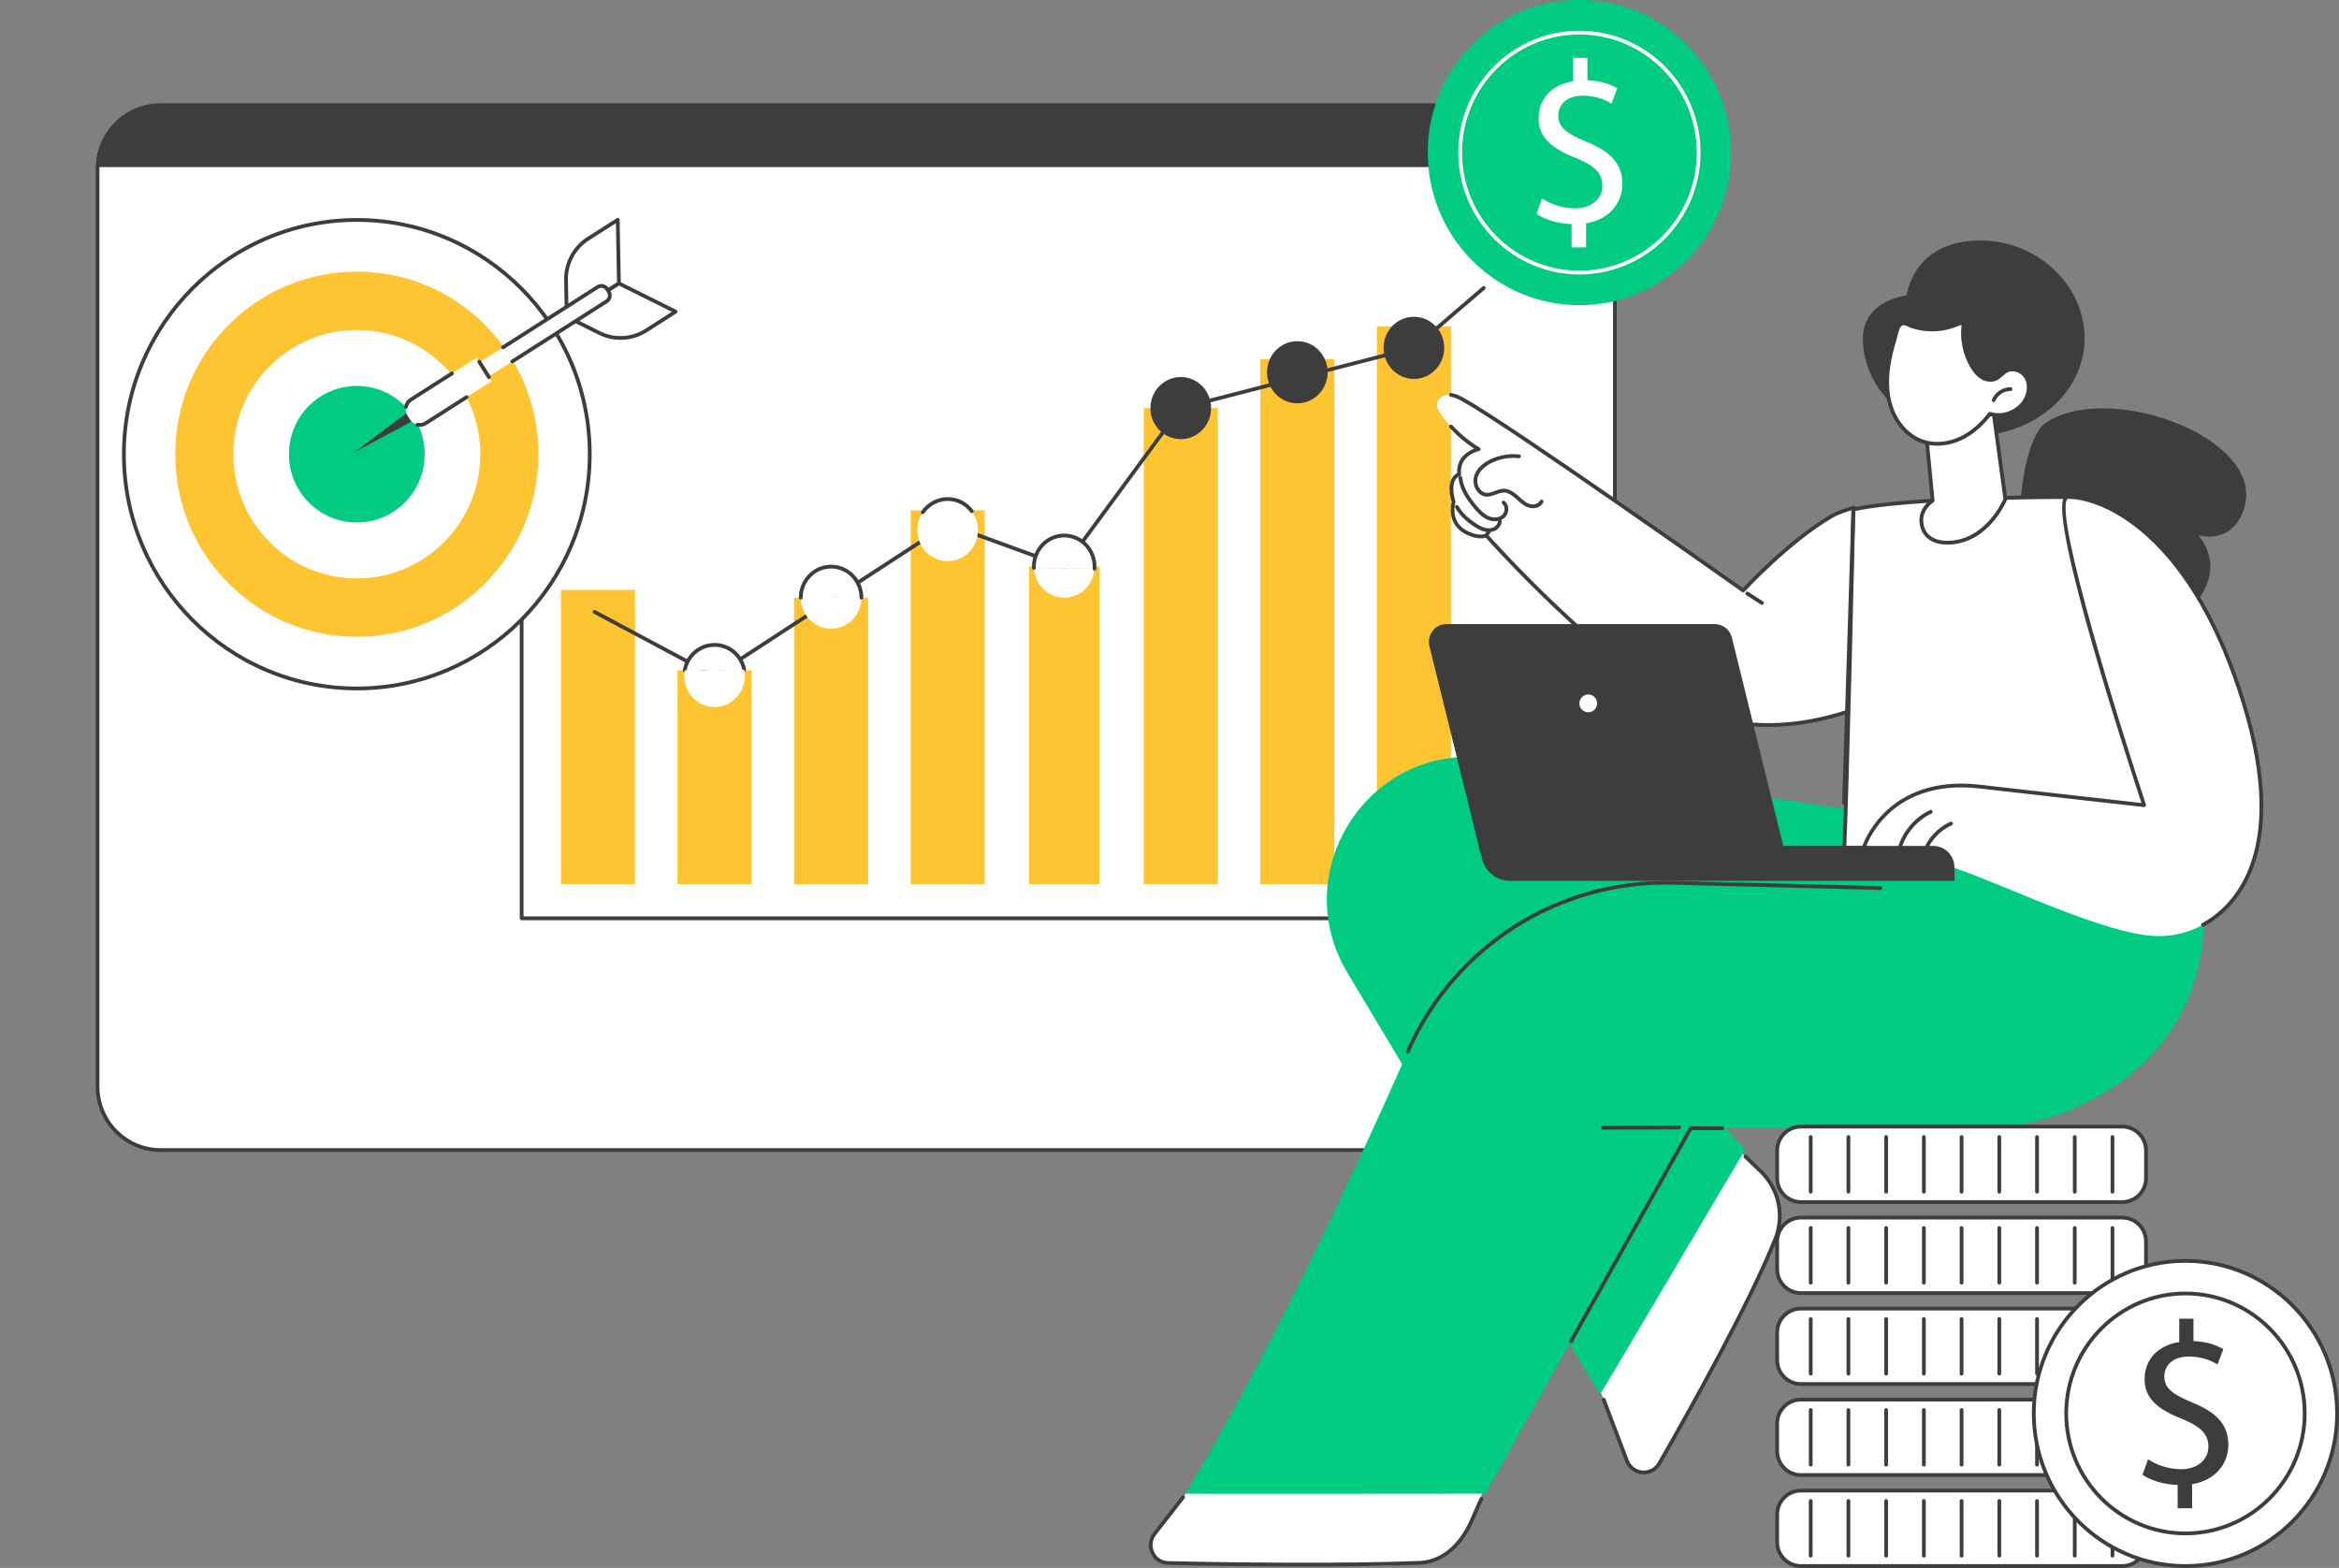 <svg width="270" height="181" viewBox="0 0 270 181" fill="none" xmlns="http://www.w3.org/2000/svg">
<rect x="0" y="0" width="270" height="181" fill="#808080" stroke="none"/>
<g clip-path="url(#clip0_1287_30385)">
<path d="M179.127 12.133H18.545C14.521 12.133 11.259 15.415 11.259 19.463V125.43C11.259 129.478 14.521 132.76 18.545 132.76H179.127C183.151 132.76 186.413 129.478 186.413 125.43V19.463C186.413 15.415 183.151 12.133 179.127 12.133Z" fill="white"/>
<path d="M186.413 19.29L186.307 18.214C185.662 14.659 182.728 12.368 179.93 12.133H17.499C15.453 12.41 11.918 14.436 11.335 18.103L11.259 19.29H186.413Z" fill="#3D3D3D"/>
<path d="M179.127 132.978H18.545C14.408 132.978 11.043 129.593 11.043 125.431V19.464C11.043 15.302 14.408 11.916 18.545 11.916H179.127C183.264 11.916 186.629 15.302 186.629 19.464V125.43C186.629 129.592 183.264 132.977 179.127 132.977V132.978ZM18.545 12.351C14.647 12.351 11.476 15.542 11.476 19.464V125.43C11.476 129.351 14.647 132.542 18.545 132.542H179.127C183.025 132.542 186.197 129.351 186.197 125.43V19.464C186.197 15.542 183.025 12.351 179.127 12.351H18.545Z" fill="#3D3D3D"/>
<path d="M169.321 106.226H60.216C60.096 106.226 59.999 106.128 59.999 106.009V37.671C59.999 37.55 60.097 37.453 60.216 37.453C60.334 37.453 60.432 37.55 60.432 37.671V105.791H169.321C169.441 105.791 169.538 105.888 169.538 106.009C169.538 106.129 169.441 106.226 169.321 106.226Z" fill="#3D3D3D"/>
<path d="M73.3 68.098H64.752V102.058H73.3V68.098Z" fill="#FEC432"/>
<path d="M86.756 77.387H78.207V102.06H86.756V77.387Z" fill="#FEC432"/>
<path d="M100.211 68.994H91.662V102.059H100.211V68.994Z" fill="#FEC432"/>
<path d="M113.665 58.906H105.117V102.059H113.665V58.906Z" fill="#FEC432"/>
<path d="M126.904 65.406H118.787V102.059H126.904V65.406Z" fill="#FEC432"/>
<path d="M140.575 47.109H132.027V102.06H140.575V47.109Z" fill="#FEC432"/>
<path d="M154.03 41.451H145.482V102.058H154.03V41.451Z" fill="#FEC432"/>
<path d="M167.485 37.67H158.937V102.058H167.485V37.67Z" fill="#FEC432"/>
<path d="M82.481 78.25C82.447 78.25 82.411 78.242 82.38 78.225L68.535 70.833C68.428 70.777 68.389 70.645 68.445 70.539C68.501 70.432 68.632 70.392 68.738 70.449L82.47 77.78L109.273 60.321C109.33 60.284 109.4 60.275 109.465 60.299L122.768 65.145L136.127 46.978C136.156 46.937 136.198 46.909 136.246 46.897L163.108 39.956L171.132 33.076C171.223 32.997 171.359 33.008 171.437 33.1C171.515 33.191 171.504 33.329 171.412 33.407L163.351 40.321C163.326 40.342 163.297 40.357 163.264 40.366L136.428 47.3L123.019 65.536C122.962 65.613 122.86 65.643 122.771 65.611L109.417 60.746L82.598 78.215C82.563 78.237 82.521 78.249 82.48 78.249L82.481 78.25Z" fill="#3D3D3D"/>
<path d="M126.339 65.653C126.216 67.52 124.699 68.996 122.846 68.996C120.992 68.996 119.425 67.471 119.348 65.561L126.339 65.653Z" fill="white"/>
<path d="M119.348 65.558C119.346 65.508 119.345 65.456 119.345 65.406C119.345 63.425 120.912 61.818 122.846 61.818C124.779 61.818 126.346 63.425 126.346 65.406C126.346 65.488 126.344 65.57 126.339 65.65L119.348 65.558Z" fill="white"/>
<path d="M126.34 65.868C126.34 65.868 126.33 65.868 126.325 65.868C126.205 65.861 126.115 65.757 126.123 65.637C126.128 65.561 126.131 65.484 126.131 65.406C126.131 63.548 124.657 62.037 122.847 62.037C121.036 62.037 119.562 63.548 119.562 65.406C119.562 65.455 119.563 65.504 119.565 65.551C119.57 65.672 119.476 65.772 119.356 65.776C119.241 65.782 119.136 65.687 119.132 65.567C119.13 65.513 119.129 65.46 119.129 65.406C119.129 63.307 120.797 61.6 122.848 61.6C124.898 61.6 126.566 63.307 126.566 65.406C126.566 65.493 126.563 65.579 126.557 65.665C126.549 65.78 126.454 65.868 126.341 65.868H126.34Z" fill="#3D3D3D"/>
<path d="M99.437 68.994C99.437 70.975 97.87 72.582 95.936 72.582C94.002 72.582 92.435 70.975 92.435 68.994H99.438H99.437Z" fill="white"/>
<path d="M92.435 68.996C92.435 67.014 94.002 65.408 95.936 65.408C97.87 65.408 99.437 67.014 99.437 68.996H92.434H92.435Z" fill="white"/>
<path d="M99.437 69.213C99.317 69.213 99.221 69.116 99.221 68.995C99.221 67.137 97.747 65.626 95.936 65.626C94.125 65.626 92.651 67.138 92.651 68.995C92.651 69.116 92.555 69.213 92.435 69.213C92.315 69.213 92.219 69.116 92.219 68.995C92.219 66.897 93.886 65.189 95.937 65.189C97.988 65.189 99.655 66.897 99.655 68.995C99.655 69.116 99.558 69.213 99.439 69.213H99.437Z" fill="#3D3D3D"/>
<path d="M109.391 64.782C111.324 64.782 112.892 63.176 112.892 61.195C112.892 59.214 111.324 57.607 109.391 57.607C107.457 57.607 105.89 59.214 105.89 61.195C105.89 63.176 107.457 64.782 109.391 64.782Z" fill="white"/>
<path d="M106.522 59.355C106.48 59.355 106.438 59.343 106.399 59.316C106.301 59.248 106.276 59.113 106.344 59.014C107.04 57.996 108.18 57.389 109.391 57.389C110.602 57.389 111.636 57.935 112.347 58.886C112.419 58.982 112.399 59.119 112.304 59.191C112.208 59.263 112.073 59.244 112.001 59.147C111.373 58.306 110.422 57.824 109.391 57.824C108.36 57.824 107.316 58.361 106.7 59.26C106.658 59.321 106.591 59.354 106.521 59.354L106.522 59.355Z" fill="#3D3D3D"/>
<path d="M136.301 50.696C138.234 50.696 139.802 49.09 139.802 47.109C139.802 45.128 138.234 43.522 136.301 43.522C134.367 43.522 132.8 45.128 132.8 47.109C132.8 49.09 134.367 50.696 136.301 50.696Z" fill="#3D3D3D"/>
<path d="M149.756 46.559C151.69 46.559 153.257 44.953 153.257 42.972C153.257 40.991 151.69 39.385 149.756 39.385C147.823 39.385 146.256 40.991 146.256 42.972C146.256 44.953 147.823 46.559 149.756 46.559Z" fill="#3D3D3D"/>
<path d="M163.211 43.743C165.145 43.743 166.712 42.137 166.712 40.156C166.712 38.175 165.145 36.568 163.211 36.568C161.278 36.568 159.71 38.175 159.71 40.156C159.71 42.137 161.278 43.743 163.211 43.743Z" fill="#3D3D3D"/>
<path d="M79.036 77.385C79.333 75.711 80.763 74.443 82.481 74.443C84.199 74.443 85.585 75.673 85.911 77.308L79.036 77.385Z" fill="white"/>
<path d="M79.036 77.603C79.023 77.603 79.011 77.602 78.998 77.6C78.88 77.579 78.802 77.466 78.823 77.348C79.144 75.539 80.682 74.227 82.481 74.227C84.28 74.227 85.772 75.504 86.124 77.266C86.147 77.384 86.071 77.498 85.954 77.522C85.837 77.546 85.723 77.47 85.7 77.352C85.388 75.793 84.035 74.662 82.482 74.662C80.929 74.662 79.535 75.823 79.251 77.424C79.232 77.53 79.14 77.604 79.037 77.604L79.036 77.603Z" fill="#3D3D3D"/>
<path d="M85.911 77.309C85.957 77.542 85.982 77.784 85.982 78.032C85.982 80.013 84.415 81.619 82.481 81.619C80.547 81.619 78.98 80.013 78.98 78.032C78.98 77.811 79 77.595 79.037 77.386L85.912 77.309H85.911Z" fill="white"/>
<path d="M41.189 79.475C56.038 79.475 68.076 67.367 68.076 52.432C68.076 37.496 56.038 25.389 41.189 25.389C26.34 25.389 14.302 37.496 14.302 52.432C14.302 67.367 26.34 79.475 41.189 79.475Z" fill="white"/>
<path d="M41.189 79.693C26.244 79.693 14.086 67.465 14.086 52.433C14.086 37.401 26.244 25.172 41.189 25.172C56.134 25.172 68.293 37.401 68.293 52.433C68.293 67.465 56.134 79.693 41.189 79.693ZM41.189 25.607C26.483 25.607 14.518 37.641 14.518 52.433C14.518 67.224 26.483 79.257 41.189 79.257C55.895 79.257 67.86 67.223 67.86 52.433C67.86 37.642 55.895 25.607 41.189 25.607Z" fill="#3D3D3D"/>
<path d="M41.189 73.51C46.787 73.51 52.05 71.317 56.008 67.336C59.966 63.355 62.146 58.061 62.146 52.432C62.146 46.802 59.967 41.508 56.008 37.527C52.05 33.546 46.787 31.354 41.189 31.354C35.591 31.354 30.329 33.546 26.371 37.527C22.413 41.508 20.232 46.802 20.232 52.432C20.232 58.061 22.412 63.355 26.371 67.336C30.329 71.317 35.591 73.51 41.189 73.51Z" fill="#FEC432"/>
<path d="M41.189 66.771C44.997 66.771 48.576 65.279 51.269 62.571C53.962 59.863 55.444 56.263 55.444 52.432C55.444 48.602 53.962 45.001 51.269 42.293C48.576 39.585 44.997 38.094 41.189 38.094C37.382 38.094 33.802 39.585 31.109 42.293C28.417 45.001 26.934 48.602 26.934 52.432C26.934 56.263 28.417 59.863 31.109 62.571C33.802 65.279 37.382 66.771 41.189 66.771Z" fill="white"/>
<path d="M41.189 60.312C43.282 60.312 45.249 59.492 46.729 58.003C48.209 56.515 49.024 54.536 49.024 52.431C49.024 50.325 48.209 48.347 46.729 46.858C45.249 45.37 43.282 44.551 41.189 44.551C39.096 44.551 37.129 45.371 35.649 46.859C34.17 48.348 33.355 50.326 33.355 52.432C33.355 54.537 34.17 56.516 35.649 58.004C37.129 59.493 39.096 60.312 41.189 60.312Z" fill="#00CB82"/>
<path d="M47.803 48.501L40.843 52.242L47.174 47.504L47.803 48.501Z" fill="#3D3D3D"/>
<path d="M71.447 32.718L65.421 36.562L65.34 32.307C65.304 30.39 66.264 28.592 67.875 27.565L71.308 25.375L71.447 32.718Z" fill="white"/>
<path d="M65.421 36.781C65.385 36.781 65.35 36.772 65.319 36.755C65.25 36.717 65.206 36.646 65.204 36.567L65.124 32.312C65.086 30.332 66.096 28.442 67.759 27.381L71.192 25.192C71.257 25.15 71.341 25.147 71.41 25.184C71.479 25.221 71.522 25.293 71.524 25.372L71.663 32.715C71.665 32.791 71.627 32.862 71.563 32.902L65.537 36.747C65.501 36.77 65.461 36.781 65.421 36.781ZM71.098 25.766L67.99 27.749C66.454 28.73 65.521 30.474 65.555 32.304L65.629 36.172L71.228 32.601L71.098 25.767V25.766Z" fill="#3D3D3D"/>
<path d="M71.447 32.719L65.421 36.563L69.213 38.45C70.922 39.301 72.949 39.193 74.56 38.166L77.993 35.976L71.448 32.719H71.447Z" fill="white"/>
<path d="M71.63 39.233C70.769 39.233 69.907 39.038 69.117 38.645L65.324 36.758C65.254 36.724 65.208 36.653 65.204 36.574C65.2 36.496 65.239 36.421 65.305 36.379L71.331 32.534C71.395 32.493 71.475 32.488 71.543 32.523L78.087 35.78C78.157 35.815 78.203 35.885 78.207 35.964C78.211 36.042 78.173 36.117 78.107 36.16L74.674 38.35C73.754 38.936 72.693 39.233 71.629 39.233H71.63ZM65.861 36.54L69.309 38.255C70.94 39.066 72.907 38.961 74.443 37.981L77.55 35.998L71.459 32.967L65.86 36.539L65.861 36.54Z" fill="#3D3D3D"/>
<path d="M50.856 44.697L68.986 33.131C69.36 32.892 69.857 33.004 70.094 33.381L70.274 33.666C70.512 34.043 70.4 34.543 70.026 34.782L51.897 46.348L50.857 44.698L50.856 44.697Z" fill="white"/>
<path d="M59.132 41.95C59.06 41.95 58.99 41.914 58.949 41.849C58.885 41.747 58.915 41.612 59.016 41.548L69.909 34.599C70.182 34.425 70.263 34.059 70.09 33.785L69.91 33.5C69.826 33.366 69.695 33.274 69.543 33.24C69.391 33.205 69.233 33.233 69.101 33.317L58.182 40.283C58.082 40.347 57.947 40.318 57.883 40.216C57.819 40.114 57.849 39.979 57.95 39.915L68.869 32.949C69.099 32.803 69.371 32.754 69.637 32.814C69.903 32.874 70.13 33.035 70.275 33.265L70.455 33.55C70.601 33.782 70.649 34.057 70.589 34.324C70.53 34.591 70.37 34.819 70.14 34.966L59.247 41.915C59.211 41.938 59.171 41.949 59.131 41.949L59.132 41.95Z" fill="#3D3D3D"/>
<path d="M47.443 46.124L55.024 41.288L56.739 44.009L49.158 48.846C48.541 49.24 47.722 49.055 47.331 48.434L47.034 47.964C46.643 47.342 46.827 46.519 47.444 46.125L47.443 46.124Z" fill="white"/>
<path d="M56.443 43.757C56.371 43.757 56.301 43.721 56.26 43.656L55.136 41.874C55.073 41.772 55.102 41.637 55.203 41.573C55.305 41.509 55.438 41.538 55.502 41.64L56.626 43.422C56.69 43.524 56.66 43.659 56.559 43.723C56.523 43.746 56.483 43.757 56.443 43.757Z" fill="#3D3D3D"/>
<path d="M46.854 47.208C46.84 47.208 46.825 47.207 46.812 47.204C46.695 47.181 46.618 47.066 46.642 46.948C46.725 46.528 46.968 46.171 47.328 45.941L52.062 42.921C52.164 42.856 52.297 42.886 52.361 42.988C52.425 43.09 52.396 43.224 52.294 43.289L47.56 46.309C47.301 46.473 47.126 46.73 47.066 47.033C47.045 47.137 46.955 47.208 46.854 47.208Z" fill="#3D3D3D"/>
<path d="M48.451 49.271C48.352 49.271 48.253 49.261 48.154 49.242C48.036 49.219 47.96 49.105 47.983 48.986C48.005 48.867 48.117 48.79 48.236 48.814C48.515 48.869 48.801 48.814 49.042 48.662L53.742 45.663C53.843 45.599 53.977 45.628 54.041 45.73C54.105 45.832 54.076 45.967 53.974 46.031L49.274 49.03C49.025 49.189 48.74 49.271 48.45 49.271H48.451Z" fill="#3D3D3D"/>
<path d="M194.698 30.069C201.535 23.19 201.535 12.037 194.698 5.158C187.861 -1.721 176.775 -1.721 169.938 5.158C163.1 12.037 163.1 23.19 169.938 30.069C176.775 36.947 187.861 36.947 194.698 30.069Z" fill="#00CB82"/>
<path d="M182.318 31.68C174.608 31.68 168.336 25.37 168.336 17.613C168.336 9.857 174.608 3.547 182.318 3.547C190.028 3.547 196.3 9.857 196.3 17.613C196.3 25.37 190.028 31.68 182.318 31.68ZM182.318 3.983C174.847 3.983 168.77 10.098 168.77 17.613C168.77 25.129 174.847 31.244 182.318 31.244C189.789 31.244 195.866 25.129 195.866 17.613C195.866 10.098 189.789 3.983 182.318 3.983Z" fill="white"/>
<path d="M181.417 28.553V25.862C179.881 25.835 178.292 25.355 177.365 24.689L178.001 22.904C178.955 23.543 180.332 24.05 181.816 24.05C183.696 24.05 184.967 22.957 184.967 21.439C184.967 19.92 183.934 19.067 181.974 18.268C179.272 17.201 177.603 15.976 177.603 13.658C177.603 11.339 179.166 9.767 181.603 9.367V6.676H183.245V9.261C184.835 9.315 185.92 9.741 186.689 10.194L186.026 11.953C185.47 11.633 184.383 11.046 182.689 11.046C180.649 11.046 179.881 12.273 179.881 13.338C179.881 14.724 180.861 15.417 183.165 16.377C185.893 17.496 187.272 18.882 187.272 21.254C187.272 23.359 185.815 25.332 183.087 25.785V28.556H181.418L181.417 28.553Z" fill="white"/>
<path d="M236.005 48.922C233.572 50.678 231.388 62.496 235.394 71.529C239.399 80.561 260.672 70.445 253.778 61.793C253.778 61.793 257.627 62.993 259.02 58.764C261.748 50.489 243.089 43.808 236.005 48.922Z" fill="#3D3D3D"/>
<path d="M215.042 39.034C215.042 45.249 220.772 50.287 227.839 50.287C234.907 50.287 240.636 45.249 240.636 39.034C240.636 32.82 234.895 27.371 227.839 27.782C220.726 28.195 220.097 34.094 220.097 34.094C220.097 34.094 215.042 34.663 215.042 39.034Z" fill="#3D3D3D"/>
<path d="M167.615 91.712L197.422 91.811L211.405 96.22C217.358 110.068 181.293 114.098 181.293 114.098L203.23 135.197C205.334 137.22 206.015 140.328 204.926 143.042C201.922 150.525 195.073 162.778 191.545 168.932C190.671 170.456 188.428 170.276 187.804 168.633L184.255 159.295L160.605 114.641C152.104 103.839 153.91 91.666 167.615 91.711V91.712Z" fill="white"/>
<path d="M189.751 170.196C189.69 170.196 189.628 170.194 189.565 170.188C188.673 170.117 187.921 169.551 187.602 168.712L184.919 161.649C184.876 161.536 184.931 161.41 185.043 161.368C185.155 161.325 185.28 161.381 185.323 161.493L188.006 168.556C188.265 169.238 188.876 169.697 189.599 169.754C190.322 169.812 190.995 169.455 191.358 168.824C195.077 162.338 201.759 150.353 204.725 142.961C205.785 140.32 205.14 137.334 203.081 135.354L201.327 133.668C201.24 133.585 201.237 133.447 201.32 133.36C201.402 133.273 201.539 133.27 201.626 133.353L203.379 135.04C205.567 137.143 206.253 140.317 205.126 143.124C202.15 150.54 195.456 162.546 191.732 169.042C191.318 169.765 190.57 170.196 189.751 170.196Z" fill="#3D3D3D"/>
<path d="M171.817 87.542L204.011 92.029L223.587 100.927C227.638 115.452 183.44 113.852 183.44 113.852L201.491 132.673C200.707 133.868 185.112 160.432 184.688 160.96L155.485 112.21C148.503 100.36 158.241 85.651 171.816 87.542H171.817Z" fill="#00CB82"/>
<path d="M165.919 122.574C157.15 142.47 143.122 164.912 133.438 176.869C132.299 178.275 133.034 180.664 134.823 180.428C134.823 180.428 153.537 180.917 159.772 180.744C167.461 180.53 168.567 178.85 170.044 174.97L188.318 130.309C188.318 130.309 171.264 110.445 165.918 122.573L165.919 122.574Z" fill="white"/>
<path d="M150.658 180.833C144.612 180.833 138.598 180.743 134.817 180.646C133.933 180.623 133.163 180.098 132.809 179.276C132.448 178.437 132.596 177.492 133.199 176.812L136.399 172.706C136.473 172.612 136.608 172.595 136.703 172.669C136.797 172.744 136.813 172.881 136.739 172.975L133.53 177.092C133.033 177.654 132.912 178.422 133.207 179.104C133.498 179.779 134.103 180.193 134.828 180.212C141.564 180.386 155.398 180.534 163.847 180.195C167.427 180.051 169.203 176.652 169.801 175.197C170.047 174.598 170.77 173 170.802 172.931C170.852 172.822 170.98 172.773 171.089 172.824C171.198 172.874 171.245 173.003 171.196 173.112C171.188 173.129 170.445 174.772 170.201 175.364C168.891 178.554 166.522 180.523 163.865 180.63C160.15 180.78 155.394 180.835 150.658 180.835V180.833Z" fill="#3D3D3D"/>
<path d="M136.814 172.438C145.503 158.197 155.546 137.175 162.5 121.399C167.845 109.271 179.934 101.574 193.13 101.907L220.525 102.6C220.525 102.6 236.968 113.911 241.43 123.939C242.98 127.425 237.87 129.238 230.541 130.119C216.106 130.309 195.165 130.237 195.165 130.237L171.472 172.426C169.224 172.449 137.877 172.436 136.814 172.436V172.438Z" fill="#00CB82"/>
<path d="M162.5 121.617C162.47 121.617 162.441 121.611 162.412 121.598C162.303 121.55 162.254 121.421 162.302 121.31C167.704 109.054 179.799 101.356 193.136 101.69L217.074 102.296C217.194 102.299 217.288 102.399 217.285 102.52C217.282 102.639 217.186 102.733 217.069 102.733H217.063L193.125 102.126C179.972 101.797 168.029 109.393 162.698 121.487C162.663 121.569 162.583 121.617 162.501 121.617H162.5Z" fill="#3D3D3D"/>
<path d="M181.352 155.054C181.315 155.054 181.279 155.045 181.245 155.026C181.141 154.967 181.105 154.834 181.164 154.729L194.977 130.132C195.016 130.064 195.088 130.021 195.166 130.021L198.812 130.03C198.932 130.03 199.028 130.128 199.028 130.249C199.028 130.37 198.931 130.467 198.812 130.467L195.293 130.459L181.542 154.945C181.502 155.016 181.429 155.056 181.353 155.056L181.352 155.054Z" fill="#3D3D3D"/>
<path d="M185.052 130.406C184.933 130.406 184.836 130.309 184.836 130.19C184.836 130.069 184.932 129.971 185.051 129.971L193.836 129.938C193.955 129.938 194.052 130.034 194.052 130.154C194.052 130.275 193.956 130.373 193.837 130.373L185.052 130.406Z" fill="#3D3D3D"/>
<path d="M204.011 92.029L218.107 102.364C218.107 102.364 232.316 116.293 233.378 129.751C233.378 129.751 260.733 125.677 253.116 95.221L218.35 94.227L204.011 92.029Z" fill="#00CB82"/>
<path d="M166.447 48.003C166.098 47.539 165.762 46.966 165.929 46.409C166.093 45.859 166.714 45.551 167.285 45.569C167.857 45.587 168.386 45.857 168.888 46.133C174.487 49.219 201.219 68.165 201.219 68.165C201.219 68.165 206.415 62.495 211.464 59.566C214.015 58.087 220.21 57.919 225.596 57.741C230.867 57.568 235.361 57.393 235.361 57.393C235.361 57.393 236.151 73.409 214.136 81.801C208.884 83.803 202.895 83.848 198.572 83.031C192.302 81.846 183.398 73.593 181.399 71.737C179.933 70.376 171.576 61.825 171.576 61.825C171.576 61.825 170.643 62.236 169.148 61.404C167.071 60.248 167.796 57.945 167.796 57.945C166.97 55.097 168.444 54.752 168.444 54.752C168.189 52.373 170.691 51.85 170.691 51.85C169.114 50.941 167.545 49.459 166.447 48.003Z" fill="white"/>
<path d="M203.394 69.829C203.354 69.829 203.314 69.818 203.277 69.794L201.581 68.698C201.481 68.632 201.452 68.498 201.516 68.397C201.581 68.296 201.715 68.266 201.815 68.332L203.511 69.428C203.611 69.494 203.641 69.628 203.576 69.729C203.535 69.793 203.465 69.829 203.394 69.829Z" fill="#3D3D3D"/>
<path d="M201.219 68.383C201.175 68.383 201.132 68.37 201.094 68.343C200.824 68.153 174.148 49.282 168.784 46.325C168.364 46.093 167.916 45.862 167.457 45.801C167.338 45.786 167.254 45.677 167.27 45.557C167.285 45.438 167.397 45.352 167.513 45.369C168.046 45.44 168.536 45.691 168.992 45.942C174.163 48.794 198.99 66.323 201.189 67.878C202.028 66.984 206.777 62.032 211.355 59.377C211.889 59.068 212.836 58.704 213.889 58.404C214.003 58.371 214.124 58.439 214.156 58.555C214.189 58.67 214.122 58.791 214.007 58.824C213.219 59.048 212.166 59.41 211.572 59.755C206.609 62.633 201.43 68.256 201.378 68.313C201.336 68.359 201.278 68.383 201.219 68.383Z" fill="#3D3D3D"/>
<path d="M204.128 83.915C201.927 83.915 199.808 83.626 197.78 83.046C187.95 80.24 172.845 63.568 171.508 62.075C171.166 62.165 170.28 62.282 169.043 61.595C167.042 60.481 167.468 58.353 167.57 57.947C167.231 56.748 167.245 55.819 167.613 55.188C167.803 54.859 168.05 54.691 168.214 54.609C168.11 52.857 169.435 52.082 170.173 51.79C169.21 51.175 168.214 50.335 167.327 49.384C167.245 49.296 167.249 49.159 167.336 49.077C167.424 48.994 167.561 48.998 167.642 49.086C168.627 50.142 169.748 51.056 170.798 51.661C170.876 51.706 170.918 51.794 170.904 51.883C170.89 51.972 170.823 52.045 170.735 52.062C170.641 52.082 168.429 52.578 168.659 54.728C168.671 54.838 168.599 54.939 168.493 54.964C168.483 54.967 168.19 55.047 167.978 55.421C167.771 55.789 167.607 56.515 168.003 57.884C168.015 57.926 168.015 57.969 168.002 58.011C167.975 58.098 167.359 60.161 169.253 61.214C170.62 61.975 171.455 61.64 171.489 61.625C171.575 61.589 171.675 61.611 171.736 61.68C171.895 61.86 187.777 79.738 197.897 82.627C202.518 83.946 207.633 83.732 213.098 81.988C213.213 81.951 213.334 82.016 213.371 82.129C213.407 82.244 213.344 82.367 213.23 82.403C210.074 83.41 207.031 83.915 204.128 83.915Z" fill="#3D3D3D"/>
<path d="M172.56 60.173C172.265 60.173 171.957 60.108 171.663 59.974C171.064 59.704 170.597 59.217 170.183 58.731C169.653 58.112 168.998 57.272 168.625 56.269C168.493 55.912 168.403 55.546 168.36 55.181C168.346 55.062 168.431 54.954 168.549 54.939C168.669 54.925 168.775 55.01 168.789 55.129C168.829 55.459 168.91 55.792 169.03 56.116C169.379 57.055 170.005 57.854 170.51 58.446C170.952 58.964 171.348 59.354 171.84 59.576C172.291 59.779 172.937 59.826 173.363 59.469C173.564 59.3 173.684 59.018 173.678 58.732C173.675 58.599 173.638 58.35 173.429 58.192C173.333 58.12 173.315 57.983 173.387 57.887C173.458 57.791 173.594 57.772 173.689 57.845C173.948 58.042 174.101 58.361 174.11 58.722C174.12 59.138 173.94 59.552 173.64 59.803C173.35 60.047 172.967 60.171 172.56 60.171V60.173Z" fill="#3D3D3D"/>
<path d="M176.936 58.667C176.749 58.667 176.563 58.636 176.394 58.577C175.893 58.401 175.503 58.047 175.127 57.706C175.066 57.651 175.006 57.596 174.946 57.543C174.587 57.225 174.109 56.86 173.59 56.856H173.581C173.29 56.856 173.003 56.965 172.698 57.081C172.336 57.218 171.96 57.36 171.55 57.326C171.123 57.291 170.736 57.057 170.46 56.666C170.129 56.197 170.009 55.572 170.147 55.035C170.431 53.929 171.465 53.297 172.056 53.018C173.089 52.53 174.233 52.338 175.368 52.463C175.487 52.476 175.572 52.583 175.559 52.703C175.547 52.823 175.439 52.909 175.32 52.896C174.266 52.779 173.201 52.958 172.24 53.412C171.718 53.658 170.807 54.211 170.567 55.144C170.46 55.56 170.554 56.047 170.814 56.414C171.014 56.698 171.289 56.868 171.587 56.892C171.9 56.917 172.215 56.799 172.547 56.673C172.874 56.55 173.214 56.421 173.582 56.421H173.594C174.257 56.426 174.818 56.848 175.233 57.216C175.295 57.271 175.356 57.327 175.418 57.382C175.779 57.71 176.12 58.018 176.538 58.166C176.976 58.32 177.566 58.211 177.747 57.805C177.796 57.695 177.923 57.647 178.033 57.695C178.142 57.744 178.191 57.873 178.142 57.983C177.934 58.452 177.431 58.667 176.937 58.667H176.936Z" fill="#3D3D3D"/>
<path d="M171.86 61.422C171.679 61.422 171.491 61.397 171.301 61.346C170.877 61.232 170.496 61.009 170.181 60.805C169.153 60.141 168.433 59.425 167.978 58.618C167.919 58.513 167.956 58.381 168.06 58.321C168.164 58.262 168.296 58.299 168.355 58.404C168.774 59.148 169.447 59.814 170.415 60.438C170.703 60.624 171.046 60.827 171.413 60.925C171.782 61.023 172.139 61.003 172.416 60.865C172.713 60.718 172.917 60.413 172.913 60.124C172.911 60.004 173.006 59.905 173.126 59.903C173.244 59.892 173.344 59.997 173.346 60.117C173.353 60.577 173.057 61.033 172.609 61.256C172.387 61.367 172.131 61.422 171.862 61.422H171.86Z" fill="#3D3D3D"/>
<path d="M171.631 61.93C171.579 61.93 171.528 61.911 171.485 61.873C171.397 61.793 171.39 61.655 171.47 61.566C171.567 61.457 171.645 61.328 171.697 61.19C171.738 61.077 171.863 61.021 171.975 61.062C172.087 61.104 172.144 61.23 172.102 61.342C172.031 61.533 171.927 61.706 171.791 61.858C171.748 61.905 171.69 61.93 171.63 61.93H171.631Z" fill="#3D3D3D"/>
<path d="M249.783 98.648L239.399 57.37C239.399 57.37 220.6 57.304 213.948 58.816C213.948 58.816 213.21 91.984 212.867 98.648H249.783Z" fill="white"/>
<path d="M249.783 98.866H212.867C212.808 98.866 212.751 98.841 212.71 98.797C212.67 98.754 212.648 98.695 212.651 98.636C212.989 92.051 213.724 59.142 213.732 58.809C213.734 58.709 213.803 58.623 213.901 58.602C220.5 57.103 239.213 57.151 239.401 57.151C239.499 57.151 239.585 57.219 239.61 57.315L249.995 98.594C250.011 98.659 249.997 98.728 249.955 98.781C249.914 98.833 249.851 98.865 249.784 98.865L249.783 98.866ZM213.096 98.43H249.506L239.232 57.588C237.371 57.593 220.513 57.615 214.161 58.992C214.103 61.549 213.426 91.61 213.096 98.431V98.43Z" fill="#3D3D3D"/>
<path d="M212.868 92.891C212.868 92.891 212.863 92.891 212.861 92.891C212.741 92.887 212.647 92.787 212.651 92.666L213.732 58.606C213.736 58.485 213.838 58.385 213.955 58.395C214.075 58.399 214.168 58.499 214.164 58.62L213.084 92.68C213.08 92.798 212.984 92.891 212.868 92.891Z" fill="#3D3D3D"/>
<path d="M174.293 101.68H225.616V100.126C225.616 98.76 224.514 97.652 223.155 97.652H170.685L171.106 99.225C171.494 100.673 172.801 101.68 174.293 101.68Z" fill="#3D3D3D"/>
<path d="M172.83 99.857H203.794C205.116 99.857 206.088 98.609 205.769 97.32L199.917 73.598C199.692 72.686 198.877 72.045 197.942 72.045H166.978C165.655 72.045 164.684 73.292 165.003 74.582L170.855 98.304C171.08 99.216 171.895 99.857 172.83 99.857Z" fill="#3D3D3D"/>
<path d="M182.318 81.198C182.318 81.765 182.776 82.225 183.341 82.225C183.905 82.225 184.363 81.765 184.363 81.198C184.363 80.63 183.905 80.17 183.341 80.17C182.776 80.17 182.318 80.63 182.318 81.198Z" fill="white"/>
<path d="M238.72 57.369C242.48 57.344 252.839 61.179 258.993 81.165C265.147 101.151 255.967 107.941 249.455 108.059H249.236C242.724 108.178 226.691 99.849 224.117 99.857L215.167 97.77C215.167 97.77 217.737 89.559 228.534 90.804C237.171 91.8 247.509 92.947 247.509 92.947C247.509 92.947 235.733 57.389 238.721 57.369H238.72Z" fill="white"/>
<path d="M254.3 106.979C254.223 106.979 254.147 106.937 254.109 106.864C254.052 106.758 254.092 106.626 254.197 106.569C257.392 104.845 264.236 98.925 258.787 81.229C256.125 72.587 252.434 66.092 247.814 61.925C244.267 58.725 240.819 57.587 238.76 57.587C238.717 57.587 238.676 57.567 238.615 57.653C237.178 59.673 244.696 83.765 247.714 92.879C247.737 92.949 247.724 93.027 247.677 93.084C247.631 93.142 247.557 93.171 247.486 93.164C247.382 93.153 237.049 92.005 228.511 91.02C223.026 90.388 219.75 92.271 217.967 93.964C216.407 95.442 215.682 97.039 215.456 97.613L222.924 99.354C223.04 99.382 223.112 99.498 223.086 99.615C223.058 99.733 222.942 99.805 222.826 99.778L215.12 97.982C215.061 97.968 215.01 97.931 214.98 97.878C214.95 97.826 214.944 97.763 214.961 97.705C214.988 97.621 217.709 89.335 228.561 90.588C236.231 91.472 245.349 92.489 247.199 92.695C245.679 88.09 236.486 59.902 238.265 57.401C238.38 57.239 238.537 57.154 238.721 57.152C240.855 57.148 244.445 58.3 248.105 61.601C252.784 65.822 256.516 72.382 259.201 81.101C264.746 99.107 257.693 105.179 254.403 106.954C254.37 106.972 254.335 106.98 254.301 106.98L254.3 106.979Z" fill="#3D3D3D"/>
<path d="M222.105 98.677C222.081 98.677 222.058 98.673 222.034 98.665C221.921 98.625 221.862 98.501 221.901 98.388C222.436 96.841 223.646 95.524 225.139 94.866C225.249 94.818 225.376 94.868 225.424 94.977C225.472 95.087 225.422 95.216 225.313 95.264C223.929 95.876 222.807 97.096 222.31 98.531C222.279 98.621 222.195 98.678 222.106 98.678L222.105 98.677Z" fill="#3D3D3D"/>
<path d="M219.291 98.11C219.27 98.11 219.25 98.107 219.229 98.101C219.114 98.067 219.049 97.945 219.084 97.83C219.64 95.959 221.022 94.346 222.78 93.515C222.888 93.463 223.017 93.511 223.068 93.62C223.119 93.729 223.072 93.858 222.964 93.91C221.315 94.689 220.02 96.201 219.498 97.955C219.469 98.049 219.384 98.11 219.29 98.11H219.291Z" fill="#3D3D3D"/>
<path d="M225.608 101.678V100.124C225.608 98.758 224.505 97.65 223.146 97.65H212.945L225.608 101.678Z" fill="#3D3D3D"/>
<path d="M230.139 47.744L231.487 57.616C231.487 57.616 229.461 62.649 224.775 62.649C222.658 62.649 221.832 61.421 221.787 60.147C221.733 58.616 223.092 57.794 223.092 57.794L222.3 49.602L230.139 47.744Z" fill="white"/>
<path d="M224.776 62.867C222.484 62.867 221.618 61.466 221.571 60.155C221.522 58.771 222.516 57.935 222.864 57.685L222.085 49.622C222.074 49.513 222.145 49.414 222.251 49.389L230.089 47.531C230.148 47.517 230.21 47.529 230.261 47.564C230.311 47.598 230.344 47.653 230.353 47.714L231.701 57.586C231.706 57.623 231.701 57.662 231.687 57.697C231.666 57.748 229.552 62.867 224.775 62.867H224.776ZM222.535 49.769L223.308 57.773C223.316 57.857 223.276 57.937 223.204 57.981C223.192 57.989 221.955 58.759 222.003 60.139C222.055 61.574 223.091 62.43 224.776 62.43C229.007 62.43 231.034 58.109 231.264 57.584L229.957 48.01L222.535 49.768V49.769Z" fill="#3D3D3D"/>
<path d="M217.979 42.273C217.731 43.985 217.79 45.776 218.422 47.386C219.054 48.995 220.312 50.403 221.942 50.96C223.356 51.444 224.946 51.255 226.301 50.626C227.655 49.997 228.791 48.954 229.704 47.769C231.194 48.238 232.961 47.559 233.759 46.211C234.22 45.432 234.354 44.416 233.926 43.62C233.497 42.824 232.429 42.379 231.629 42.796C231.174 43.034 230.86 43.496 230.395 43.713C229.877 43.957 229.243 43.848 228.757 43.545C228.271 43.242 227.912 42.771 227.621 42.275C226.706 40.715 226.379 38.816 226.722 37.039C226.69 37.207 225.819 37.491 225.663 37.55C225.273 37.7 224.871 37.813 224.461 37.894C223.653 38.051 222.82 38.074 222.005 37.963C221.591 37.907 221.182 37.816 220.784 37.691C220.468 37.591 220.052 37.31 219.72 37.319C219.025 37.337 218.864 38.619 218.715 39.117C218.404 40.153 218.134 41.204 217.979 42.275V42.273Z" fill="white"/>
<path d="M223.631 51.45C223.021 51.45 222.426 51.355 221.873 51.167C220.283 50.623 218.917 49.24 218.221 47.465C217.634 45.97 217.48 44.212 217.765 42.242C217.901 41.303 218.137 40.29 218.508 39.053C218.533 38.969 218.559 38.863 218.587 38.744C218.741 38.097 218.974 37.119 219.715 37.099C219.984 37.097 220.265 37.224 220.515 37.34C220.637 37.397 220.753 37.451 220.85 37.482C221.232 37.602 221.63 37.691 222.035 37.746C222.832 37.855 223.635 37.832 224.421 37.68C224.821 37.602 225.213 37.49 225.587 37.347C225.609 37.338 225.648 37.325 225.697 37.308C226.271 37.104 226.467 37.001 226.526 36.95C226.566 36.86 226.664 36.807 226.764 36.826C226.881 36.849 226.957 36.964 226.935 37.081C226.603 38.802 226.921 40.656 227.808 42.165C228.145 42.739 228.482 43.118 228.871 43.361C229.339 43.652 229.889 43.712 230.305 43.517C230.518 43.417 230.701 43.254 230.896 43.08C231.088 42.908 231.288 42.73 231.531 42.603C232.401 42.149 233.61 42.577 234.117 43.517C234.556 44.33 234.49 45.405 233.947 46.323C233.131 47.703 231.329 48.428 229.787 48.019C228.771 49.307 227.631 50.251 226.393 50.825C225.5 51.24 224.55 51.45 223.633 51.45L223.631 51.45ZM218.193 42.304C217.92 44.2 218.064 45.882 218.623 47.305C219.274 48.961 220.541 50.251 222.012 50.753C223.292 51.191 224.822 51.072 226.21 50.428C227.42 49.866 228.538 48.926 229.533 47.635C229.588 47.562 229.682 47.533 229.769 47.56C231.158 48 232.829 47.357 233.574 46.1C234.032 45.325 234.096 44.392 233.736 43.725C233.344 42.998 232.387 42.648 231.729 42.99C231.535 43.092 231.364 43.244 231.183 43.405C230.974 43.591 230.758 43.784 230.488 43.911C229.942 44.167 229.235 44.099 228.644 43.731C228.193 43.451 227.81 43.024 227.436 42.387C226.581 40.929 226.225 39.17 226.433 37.49C226.282 37.556 226.088 37.63 225.842 37.717C225.798 37.733 225.764 37.745 225.742 37.754C225.345 37.905 224.928 38.024 224.504 38.107C223.673 38.269 222.822 38.293 221.978 38.178C221.548 38.12 221.126 38.025 220.721 37.898C220.598 37.859 220.47 37.799 220.334 37.737C220.128 37.641 219.894 37.526 219.727 37.536C219.319 37.547 219.125 38.361 219.009 38.847C218.978 38.974 218.951 39.089 218.924 39.179C218.56 40.395 218.328 41.389 218.195 42.306L218.193 42.304Z" fill="#3D3D3D"/>
<path d="M230.139 46.415C230.11 46.415 230.082 46.409 230.054 46.397C229.944 46.35 229.893 46.222 229.94 46.112C230.292 45.279 231.161 44.703 232.061 44.703C232.069 44.703 232.078 44.703 232.087 44.703C232.207 44.704 232.302 44.803 232.3 44.924C232.298 45.043 232.202 45.138 232.084 45.138C232.077 45.138 232.068 45.138 232.06 45.138C231.329 45.138 230.623 45.606 230.337 46.282C230.303 46.365 230.222 46.414 230.138 46.414L230.139 46.415Z" fill="#3D3D3D"/>
<path d="M244.981 130.055H207.886C206.372 130.055 205.145 131.289 205.145 132.812V136.008C205.145 137.531 206.372 138.765 207.886 138.765H244.981C246.494 138.765 247.722 137.531 247.722 136.008V132.812C247.722 131.289 246.494 130.055 244.981 130.055Z" fill="white"/>
<path d="M244.981 138.984H207.886C206.256 138.984 204.929 137.65 204.929 136.009V132.813C204.929 131.172 206.255 129.838 207.886 129.838H244.981C246.612 129.838 247.938 131.172 247.938 132.813V136.009C247.938 137.65 246.612 138.984 244.981 138.984ZM207.886 130.273C206.494 130.273 205.362 131.412 205.362 132.813V136.009C205.362 137.409 206.495 138.549 207.886 138.549H244.981C246.373 138.549 247.505 137.409 247.505 136.009V132.813C247.505 131.412 246.373 130.273 244.981 130.273H207.886Z" fill="#3D3D3D"/>
<path d="M209.017 137.786C208.897 137.786 208.8 137.688 208.8 137.568V131.255C208.8 131.134 208.897 131.037 209.017 131.037C209.137 131.037 209.233 131.134 209.233 131.255V137.568C209.233 137.689 209.137 137.786 209.017 137.786Z" fill="#3D3D3D"/>
<path d="M213.371 137.786C213.251 137.786 213.155 137.688 213.155 137.568V131.255C213.155 131.134 213.251 131.037 213.371 131.037C213.491 131.037 213.587 131.134 213.587 131.255V137.568C213.587 137.689 213.491 137.786 213.371 137.786Z" fill="#3D3D3D"/>
<path d="M217.725 137.786C217.605 137.786 217.509 137.688 217.509 137.568V131.255C217.509 131.134 217.606 131.037 217.725 131.037C217.844 131.037 217.941 131.134 217.941 131.255V137.568C217.941 137.689 217.845 137.786 217.725 137.786Z" fill="#3D3D3D"/>
<path d="M222.079 137.786C221.959 137.786 221.863 137.688 221.863 137.568V131.255C221.863 131.134 221.96 131.037 222.079 131.037C222.198 131.037 222.295 131.134 222.295 131.255V137.568C222.295 137.689 222.199 137.786 222.079 137.786Z" fill="#3D3D3D"/>
<path d="M226.433 137.786C226.313 137.786 226.217 137.688 226.217 137.568V131.255C226.217 131.134 226.314 131.037 226.433 131.037C226.552 131.037 226.65 131.134 226.65 131.255V137.568C226.65 137.689 226.553 137.786 226.433 137.786Z" fill="#3D3D3D"/>
<path d="M230.788 137.786C230.668 137.786 230.571 137.688 230.571 137.568V131.255C230.571 131.134 230.668 131.037 230.788 131.037C230.908 131.037 231.004 131.134 231.004 131.255V137.568C231.004 137.689 230.907 137.786 230.788 137.786Z" fill="#3D3D3D"/>
<path d="M235.142 137.786C235.022 137.786 234.926 137.688 234.926 137.568V131.255C234.926 131.134 235.023 131.037 235.142 131.037C235.261 131.037 235.358 131.134 235.358 131.255V137.568C235.358 137.689 235.261 137.786 235.142 137.786Z" fill="#3D3D3D"/>
<path d="M239.496 137.786C239.376 137.786 239.28 137.688 239.28 137.568V131.255C239.28 131.134 239.377 131.037 239.496 131.037C239.615 131.037 239.712 131.134 239.712 131.255V137.568C239.712 137.689 239.616 137.786 239.496 137.786Z" fill="#3D3D3D"/>
<path d="M243.851 137.786C243.731 137.786 243.635 137.688 243.635 137.568V131.255C243.635 131.134 243.731 131.037 243.851 131.037C243.971 131.037 244.068 131.134 244.068 131.255V137.568C244.068 137.689 243.971 137.786 243.851 137.786Z" fill="#3D3D3D"/>
<path d="M244.981 140.561H207.886C206.372 140.561 205.145 141.795 205.145 143.318V146.514C205.145 148.037 206.372 149.271 207.886 149.271H244.981C246.494 149.271 247.722 148.037 247.722 146.514V143.318C247.722 141.795 246.494 140.561 244.981 140.561Z" fill="white"/>
<path d="M244.981 149.488H207.886C206.256 149.488 204.929 148.153 204.929 146.513V143.317C204.929 141.676 206.255 140.342 207.886 140.342H244.981C246.612 140.342 247.938 141.676 247.938 143.317V146.513C247.938 148.153 246.612 149.488 244.981 149.488ZM207.886 140.777C206.494 140.777 205.362 141.916 205.362 143.317V146.513C205.362 147.913 206.495 149.052 207.886 149.052H244.981C246.373 149.052 247.505 147.912 247.505 146.513V143.317C247.505 141.916 246.373 140.777 244.981 140.777H207.886Z" fill="#3D3D3D"/>
<path d="M209.017 148.289C208.897 148.289 208.8 148.192 208.8 148.072V141.759C208.8 141.638 208.897 141.541 209.017 141.541C209.137 141.541 209.233 141.638 209.233 141.759V148.072C209.233 148.193 209.137 148.289 209.017 148.289Z" fill="#3D3D3D"/>
<path d="M213.371 148.289C213.251 148.289 213.155 148.192 213.155 148.072V141.759C213.155 141.638 213.251 141.541 213.371 141.541C213.491 141.541 213.587 141.638 213.587 141.759V148.072C213.587 148.193 213.491 148.289 213.371 148.289Z" fill="#3D3D3D"/>
<path d="M217.725 148.289C217.605 148.289 217.509 148.192 217.509 148.072V141.759C217.509 141.638 217.606 141.541 217.725 141.541C217.844 141.541 217.941 141.638 217.941 141.759V148.072C217.941 148.193 217.845 148.289 217.725 148.289Z" fill="#3D3D3D"/>
<path d="M222.079 148.289C221.959 148.289 221.863 148.192 221.863 148.072V141.759C221.863 141.638 221.96 141.541 222.079 141.541C222.198 141.541 222.295 141.638 222.295 141.759V148.072C222.295 148.193 222.199 148.289 222.079 148.289Z" fill="#3D3D3D"/>
<path d="M226.433 148.289C226.313 148.289 226.217 148.192 226.217 148.072V141.759C226.217 141.638 226.314 141.541 226.433 141.541C226.552 141.541 226.65 141.638 226.65 141.759V148.072C226.65 148.193 226.553 148.289 226.433 148.289Z" fill="#3D3D3D"/>
<path d="M230.788 148.289C230.668 148.289 230.571 148.192 230.571 148.072V141.759C230.571 141.638 230.668 141.541 230.788 141.541C230.908 141.541 231.004 141.638 231.004 141.759V148.072C231.004 148.193 230.907 148.289 230.788 148.289Z" fill="#3D3D3D"/>
<path d="M235.142 148.289C235.022 148.289 234.926 148.192 234.926 148.072V141.759C234.926 141.638 235.023 141.541 235.142 141.541C235.261 141.541 235.358 141.638 235.358 141.759V148.072C235.358 148.193 235.261 148.289 235.142 148.289Z" fill="#3D3D3D"/>
<path d="M239.496 148.289C239.376 148.289 239.28 148.192 239.28 148.072V141.759C239.28 141.638 239.377 141.541 239.496 141.541C239.615 141.541 239.712 141.638 239.712 141.759V148.072C239.712 148.193 239.616 148.289 239.496 148.289Z" fill="#3D3D3D"/>
<path d="M243.851 148.289C243.731 148.289 243.635 148.192 243.635 148.072V141.759C243.635 141.638 243.731 141.541 243.851 141.541C243.971 141.541 244.068 141.638 244.068 141.759V148.072C244.068 148.193 243.971 148.289 243.851 148.289Z" fill="#3D3D3D"/>
<path d="M244.981 151.064H207.886C206.372 151.064 205.145 152.299 205.145 153.822V157.018C205.145 158.541 206.372 159.775 207.886 159.775H244.981C246.494 159.775 247.722 158.541 247.722 157.018V153.822C247.722 152.299 246.494 151.064 244.981 151.064Z" fill="white"/>
<path d="M244.981 159.992H207.886C206.256 159.992 204.929 158.657 204.929 157.017V153.821C204.929 152.18 206.255 150.846 207.886 150.846H244.981C246.612 150.846 247.938 152.18 247.938 153.821V157.017C247.938 158.656 246.612 159.992 244.981 159.992ZM207.886 151.281C206.494 151.281 205.362 152.42 205.362 153.821V157.017C205.362 158.417 206.495 159.555 207.886 159.555H244.981C246.373 159.555 247.505 158.416 247.505 157.017V153.821C247.505 152.42 246.373 151.281 244.981 151.281H207.886Z" fill="#3D3D3D"/>
<path d="M209.017 158.793C208.897 158.793 208.8 158.695 208.8 158.576V152.263C208.8 152.142 208.897 152.045 209.017 152.045C209.137 152.045 209.233 152.142 209.233 152.263V158.576C209.233 158.696 209.137 158.793 209.017 158.793Z" fill="#3D3D3D"/>
<path d="M213.371 158.793C213.251 158.793 213.155 158.695 213.155 158.576V152.263C213.155 152.142 213.251 152.045 213.371 152.045C213.491 152.045 213.587 152.142 213.587 152.263V158.576C213.587 158.696 213.491 158.793 213.371 158.793Z" fill="#3D3D3D"/>
<path d="M217.725 158.793C217.605 158.793 217.509 158.695 217.509 158.576V152.263C217.509 152.142 217.606 152.045 217.725 152.045C217.844 152.045 217.941 152.142 217.941 152.263V158.576C217.941 158.696 217.845 158.793 217.725 158.793Z" fill="#3D3D3D"/>
<path d="M222.079 158.793C221.959 158.793 221.863 158.695 221.863 158.576V152.263C221.863 152.142 221.96 152.045 222.079 152.045C222.198 152.045 222.295 152.142 222.295 152.263V158.576C222.295 158.696 222.199 158.793 222.079 158.793Z" fill="#3D3D3D"/>
<path d="M226.433 158.793C226.313 158.793 226.217 158.695 226.217 158.576V152.263C226.217 152.142 226.314 152.045 226.433 152.045C226.552 152.045 226.65 152.142 226.65 152.263V158.576C226.65 158.696 226.553 158.793 226.433 158.793Z" fill="#3D3D3D"/>
<path d="M230.788 158.793C230.668 158.793 230.571 158.695 230.571 158.576V152.263C230.571 152.142 230.668 152.045 230.788 152.045C230.908 152.045 231.004 152.142 231.004 152.263V158.576C231.004 158.696 230.907 158.793 230.788 158.793Z" fill="#3D3D3D"/>
<path d="M235.142 158.793C235.022 158.793 234.926 158.695 234.926 158.576V152.263C234.926 152.142 235.023 152.045 235.142 152.045C235.261 152.045 235.358 152.142 235.358 152.263V158.576C235.358 158.696 235.261 158.793 235.142 158.793Z" fill="#3D3D3D"/>
<path d="M239.496 158.793C239.376 158.793 239.28 158.695 239.28 158.576V152.263C239.28 152.142 239.377 152.045 239.496 152.045C239.615 152.045 239.712 152.142 239.712 152.263V158.576C239.712 158.696 239.616 158.793 239.496 158.793Z" fill="#3D3D3D"/>
<path d="M243.851 158.793C243.731 158.793 243.635 158.695 243.635 158.576V152.263C243.635 152.142 243.731 152.045 243.851 152.045C243.971 152.045 244.068 152.142 244.068 152.263V158.576C244.068 158.696 243.971 158.793 243.851 158.793Z" fill="#3D3D3D"/>
<path d="M244.981 161.566H207.886C206.372 161.566 205.145 162.801 205.145 164.324V167.52C205.145 169.043 206.372 170.277 207.886 170.277H244.981C246.494 170.277 247.722 169.043 247.722 167.52V164.324C247.722 162.801 246.494 161.566 244.981 161.566Z" fill="white"/>
<path d="M244.981 170.496H207.886C206.256 170.496 204.929 169.161 204.929 167.52V164.325C204.929 162.684 206.255 161.35 207.886 161.35H244.981C246.612 161.35 247.938 162.684 247.938 164.325V167.52C247.938 169.161 246.612 170.496 244.981 170.496ZM207.886 161.785C206.494 161.785 205.362 162.924 205.362 164.325V167.52C205.362 168.921 206.495 170.06 207.886 170.06H244.981C246.373 170.06 247.505 168.921 247.505 167.52V164.325C247.505 162.924 246.373 161.785 244.981 161.785H207.886Z" fill="#3D3D3D"/>
<path d="M209.017 169.297C208.897 169.297 208.8 169.2 208.8 169.08V162.766C208.8 162.646 208.897 162.549 209.017 162.549C209.137 162.549 209.233 162.647 209.233 162.766V169.08C209.233 169.2 209.137 169.297 209.017 169.297Z" fill="#3D3D3D"/>
<path d="M213.371 169.297C213.251 169.297 213.155 169.2 213.155 169.08V162.766C213.155 162.646 213.251 162.549 213.371 162.549C213.491 162.549 213.587 162.647 213.587 162.766V169.08C213.587 169.2 213.491 169.297 213.371 169.297Z" fill="#3D3D3D"/>
<path d="M217.725 169.297C217.605 169.297 217.509 169.2 217.509 169.08V162.766C217.509 162.646 217.606 162.549 217.725 162.549C217.844 162.549 217.941 162.647 217.941 162.766V169.08C217.941 169.2 217.845 169.297 217.725 169.297Z" fill="#3D3D3D"/>
<path d="M222.079 169.297C221.959 169.297 221.863 169.2 221.863 169.08V162.766C221.863 162.646 221.96 162.549 222.079 162.549C222.198 162.549 222.295 162.647 222.295 162.766V169.08C222.295 169.2 222.199 169.297 222.079 169.297Z" fill="#3D3D3D"/>
<path d="M226.433 169.297C226.313 169.297 226.217 169.2 226.217 169.08V162.766C226.217 162.646 226.314 162.549 226.433 162.549C226.552 162.549 226.65 162.647 226.65 162.766V169.08C226.65 169.2 226.553 169.297 226.433 169.297Z" fill="#3D3D3D"/>
<path d="M230.788 169.297C230.668 169.297 230.571 169.2 230.571 169.08V162.766C230.571 162.646 230.668 162.549 230.788 162.549C230.908 162.549 231.004 162.647 231.004 162.766V169.08C231.004 169.2 230.907 169.297 230.788 169.297Z" fill="#3D3D3D"/>
<path d="M235.142 169.297C235.022 169.297 234.926 169.2 234.926 169.08V162.766C234.926 162.646 235.023 162.549 235.142 162.549C235.261 162.549 235.358 162.647 235.358 162.766V169.08C235.358 169.2 235.261 169.297 235.142 169.297Z" fill="#3D3D3D"/>
<path d="M239.496 169.297C239.376 169.297 239.28 169.2 239.28 169.08V162.766C239.28 162.646 239.377 162.549 239.496 162.549C239.615 162.549 239.712 162.647 239.712 162.766V169.08C239.712 169.2 239.616 169.297 239.496 169.297Z" fill="#3D3D3D"/>
<path d="M243.851 169.297C243.731 169.297 243.635 169.2 243.635 169.08V162.766C243.635 162.646 243.731 162.549 243.851 162.549C243.971 162.549 244.068 162.647 244.068 162.766V169.08C244.068 169.2 243.971 169.297 243.851 169.297Z" fill="#3D3D3D"/>
<path d="M244.981 172.07H207.886C206.372 172.07 205.145 173.305 205.145 174.828V178.024C205.145 179.546 206.372 180.781 207.886 180.781H244.981C246.494 180.781 247.722 179.546 247.722 178.024V174.828C247.722 173.305 246.494 172.07 244.981 172.07Z" fill="white"/>
<path d="M244.981 180.999H207.886C206.256 180.999 204.929 179.665 204.929 178.024V174.829C204.929 173.189 206.255 171.854 207.886 171.854H244.981C246.612 171.854 247.938 173.188 247.938 174.829V178.024C247.938 179.665 246.612 180.999 244.981 180.999ZM207.886 172.289C206.494 172.289 205.362 173.428 205.362 174.829V178.024C205.362 179.425 206.495 180.564 207.886 180.564H244.981C246.373 180.564 247.505 179.425 247.505 178.024V174.829C247.505 173.428 246.373 172.289 244.981 172.289H207.886Z" fill="#3D3D3D"/>
<path d="M209.017 179.801C208.897 179.801 208.8 179.703 208.8 179.584V173.27C208.8 173.15 208.897 173.053 209.017 173.053C209.137 173.053 209.233 173.15 209.233 173.27V179.584C209.233 179.704 209.137 179.801 209.017 179.801Z" fill="#3D3D3D"/>
<path d="M213.371 179.801C213.251 179.801 213.155 179.703 213.155 179.584V173.27C213.155 173.15 213.251 173.053 213.371 173.053C213.491 173.053 213.587 173.15 213.587 173.27V179.584C213.587 179.704 213.491 179.801 213.371 179.801Z" fill="#3D3D3D"/>
<path d="M217.725 179.801C217.605 179.801 217.509 179.703 217.509 179.584V173.27C217.509 173.15 217.606 173.053 217.725 173.053C217.844 173.053 217.941 173.15 217.941 173.27V179.584C217.941 179.704 217.845 179.801 217.725 179.801Z" fill="#3D3D3D"/>
<path d="M222.079 179.801C221.959 179.801 221.863 179.703 221.863 179.584V173.27C221.863 173.15 221.96 173.053 222.079 173.053C222.198 173.053 222.295 173.15 222.295 173.27V179.584C222.295 179.704 222.199 179.801 222.079 179.801Z" fill="#3D3D3D"/>
<path d="M226.433 179.801C226.313 179.801 226.217 179.703 226.217 179.584V173.27C226.217 173.15 226.314 173.053 226.433 173.053C226.552 173.053 226.65 173.15 226.65 173.27V179.584C226.65 179.704 226.553 179.801 226.433 179.801Z" fill="#3D3D3D"/>
<path d="M230.788 179.801C230.668 179.801 230.571 179.703 230.571 179.584V173.27C230.571 173.15 230.668 173.053 230.788 173.053C230.908 173.053 231.004 173.15 231.004 173.27V179.584C231.004 179.704 230.907 179.801 230.788 179.801Z" fill="#3D3D3D"/>
<path d="M235.142 179.801C235.022 179.801 234.926 179.703 234.926 179.584V173.27C234.926 173.15 235.023 173.053 235.142 173.053C235.261 173.053 235.358 173.15 235.358 173.27V179.584C235.358 179.704 235.261 179.801 235.142 179.801Z" fill="#3D3D3D"/>
<path d="M239.496 179.801C239.376 179.801 239.28 179.703 239.28 179.584V173.27C239.28 173.15 239.377 173.053 239.496 173.053C239.615 173.053 239.712 173.15 239.712 173.27V179.584C239.712 179.704 239.616 179.801 239.496 179.801Z" fill="#3D3D3D"/>
<path d="M243.851 179.801C243.731 179.801 243.635 179.703 243.635 179.584V173.27C243.635 173.15 243.731 173.053 243.851 173.053C243.971 173.053 244.068 173.15 244.068 173.27V179.584C244.068 179.704 243.971 179.801 243.851 179.801Z" fill="#3D3D3D"/>
<path d="M264.656 175.621C271.493 168.742 271.493 157.59 264.655 150.711C257.818 143.832 246.732 143.832 239.895 150.711C233.058 157.59 233.058 168.742 239.895 175.621C246.732 182.5 257.818 182.5 264.656 175.621Z" fill="white"/>
<path d="M252.275 181C242.502 181 234.551 173 234.551 163.168C234.551 153.336 242.502 145.336 252.275 145.336C262.048 145.336 270 153.336 270 163.168C270 173 262.048 181 252.275 181ZM252.275 145.771C242.74 145.771 234.983 153.575 234.983 163.168C234.983 172.761 242.74 180.565 252.275 180.565C261.811 180.565 269.567 172.761 269.567 163.168C269.567 153.575 261.811 145.771 252.275 145.771Z" fill="#3D3D3D"/>
<path d="M262.008 172.958C267.384 167.55 267.384 158.782 262.008 153.374C256.633 147.966 247.918 147.966 242.542 153.374C237.167 158.782 237.167 167.55 242.542 172.958C247.918 178.366 256.633 178.366 262.008 172.958Z" fill="white"/>
<path d="M252.275 177.233C244.566 177.233 238.293 170.922 238.293 163.166C238.293 155.41 244.566 149.1 252.275 149.1C259.985 149.1 266.257 155.41 266.257 163.166C266.257 170.922 259.985 177.233 252.275 177.233ZM252.275 149.536C244.805 149.536 238.727 155.65 238.727 163.166C238.727 170.682 244.805 176.797 252.275 176.797C259.746 176.797 265.824 170.682 265.824 163.166C265.824 155.65 259.746 149.536 252.275 149.536Z" fill="#3D3D3D"/>
<path d="M251.374 174.106V171.415C249.837 171.388 248.248 170.908 247.321 170.241L247.957 168.456C248.911 169.096 250.288 169.603 251.772 169.603C253.653 169.603 254.924 168.51 254.924 166.991C254.924 165.473 253.89 164.62 251.93 163.82C249.229 162.754 247.559 161.529 247.559 159.21C247.559 156.892 249.122 155.319 251.559 154.92V152.229H253.201V154.814C254.791 154.867 255.876 155.294 256.645 155.747L255.983 157.505C255.426 157.186 254.34 156.599 252.645 156.599C250.605 156.599 249.837 157.826 249.837 158.891C249.837 160.277 250.817 160.97 253.122 161.929C255.85 163.049 257.228 164.435 257.228 166.806C257.228 168.912 255.771 170.884 253.043 171.337V174.109H251.375L251.374 174.106Z" fill="#3D3D3D"/>
</g>
<defs>
<clipPath id="clip0_1287_30385">
<rect width="270" height="181" fill="white"/>
</clipPath>
</defs>
</svg>
